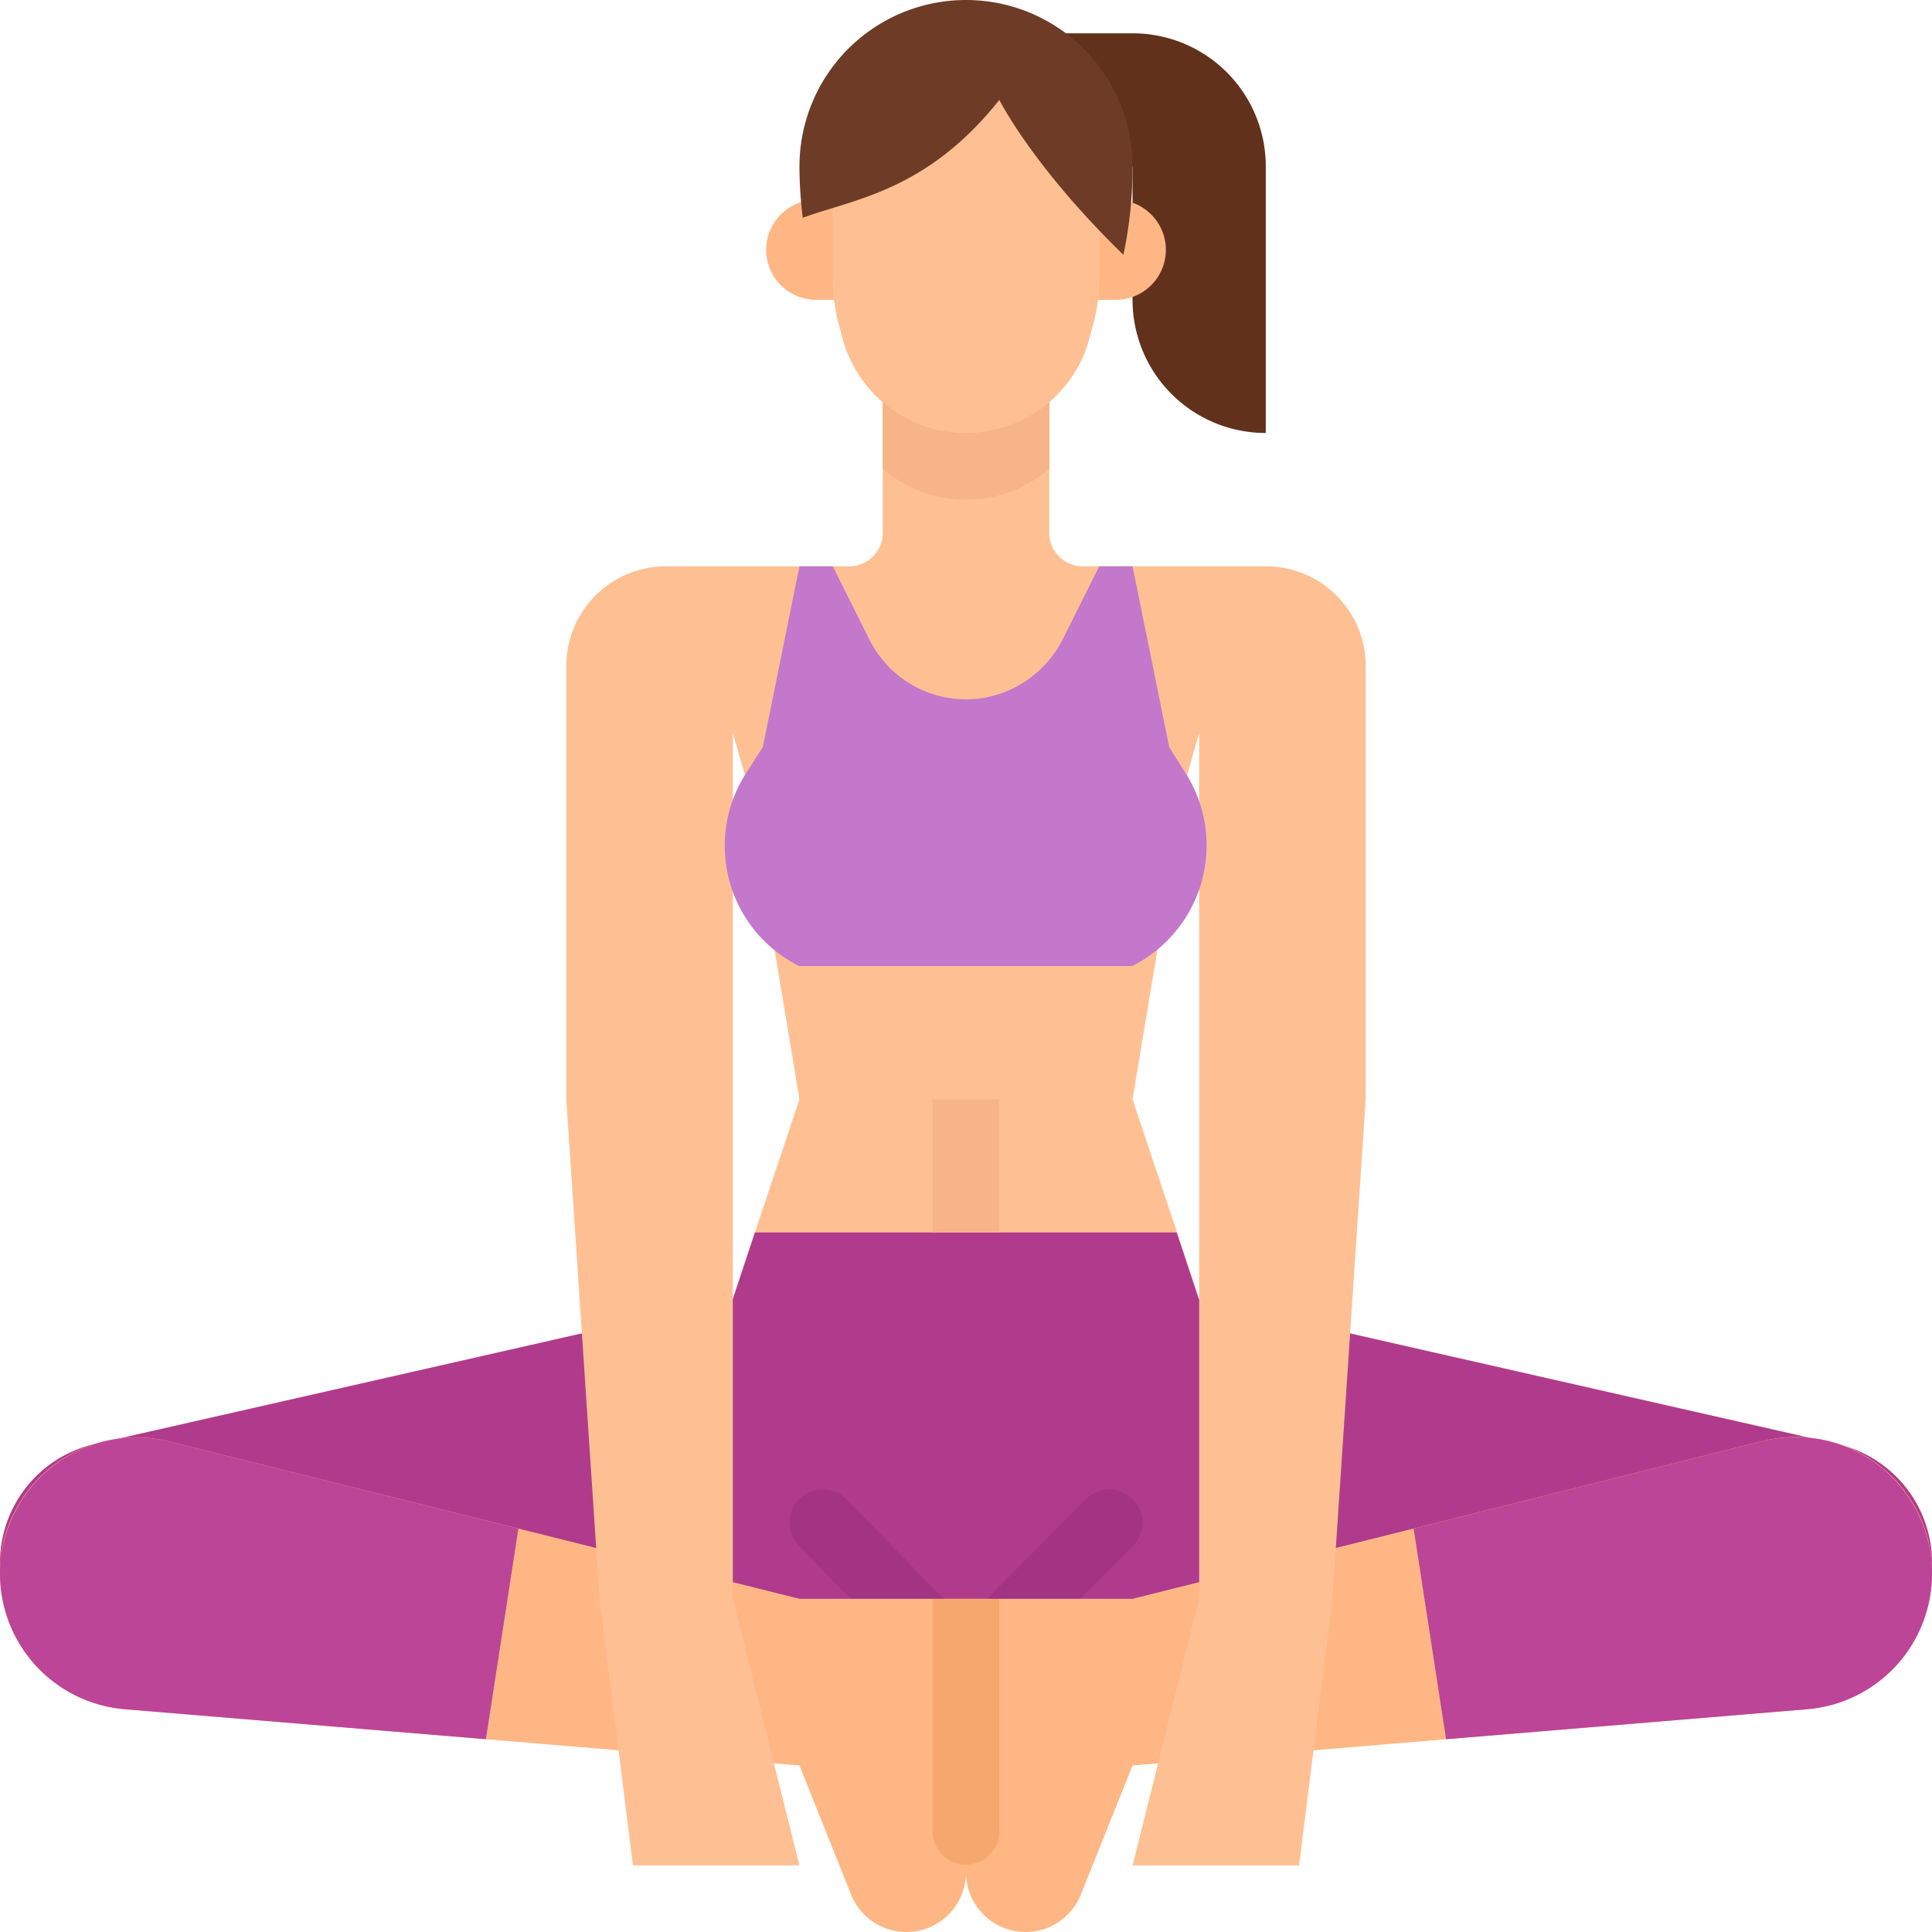 <svg xmlns="http://www.w3.org/2000/svg" width="116.5" height="116.5" viewBox="0 0 116.5 116.5">
  <defs>
    <style>
      .cls-1 {
        fill: #fec093;
      }

      .cls-2 {
        fill: #b03b8d;
      }

      .cls-3 {
        fill: #a33484;
      }

      .cls-4 {
        fill: #feb784;
      }

      .cls-5 {
        fill: #bc4598;
      }

      .cls-6 {
        fill: #f7b488;
      }

      .cls-7 {
        fill: #c378cb;
      }

      .cls-8 {
        fill: #61311c;
      }

      .cls-9 {
        fill: #6e3c26;
      }

      .cls-10 {
        fill: #f5a76e;
      }
    </style>
  </defs>
  <g id="Flat" transform="translate(-24 -24)">
    <path id="Path_688" data-name="Path 688" class="cls-1" d="M140.5,280a7.34,7.34,0,0,1-7.331,7.331c-.276,0-.552-.025-.8-.05l-46.1-5.1H78.233L32.16,287.3c-.276.025-.552.05-.829.05a7.347,7.347,0,0,1-1.607-14.512L68.19,264.1l1.331-4.017,2.687-8.034L70.2,240H94.3l-2.009,12.052,2.687,8.034L96.31,264.1l38.465,8.737A7.35,7.35,0,0,1,140.5,280Z" transform="translate(0 -161.767)"/>
    <path id="Path_689" data-name="Path 689" class="cls-2" d="M140.5,339.91a7.34,7.34,0,0,1-7.331,7.331c-.276,0-.552-.025-.8-.05l-43.487-4.821-2.611-.276H78.233l-2.636.3L32.16,347.217c-.276.025-.552.05-.829.05a7.347,7.347,0,0,1-1.607-14.512l38.465-8.737L69.52,320H94.955l1.331,4.017,38.465,8.737a7.347,7.347,0,0,1,5.75,7.156Z" transform="translate(0 -221.681)"/>
    <path id="Path_690" data-name="Path 690" class="cls-3" d="M222.933,388.322h-2.687l-2.636.3-3.415-3.49a2.006,2.006,0,0,1,2.862-2.812Z" transform="translate(-142.014 -267.908)"/>
    <path id="Path_691" data-name="Path 691" class="cls-3" d="M269.813,385.133l-3.44,3.465-2.611-.276H261l5.951-6a2.006,2.006,0,1,1,2.862,2.812Z" transform="translate(-177.495 -267.908)"/>
    <path id="Path_692" data-name="Path 692" class="cls-4" d="M314.25,377.344a8.206,8.206,0,0,1-7.532,8.185l-21.768,1.808-18.906,1.582L262.93,396.7a3.593,3.593,0,0,1-6.93-1.331v-16.5h10.043l16.973-4.243,21.04-5.273a8.228,8.228,0,0,1,9.968,5.976A9.125,9.125,0,0,1,314.25,377.344Z" transform="translate(-173.75 -258.461)"/>
    <path id="Path_693" data-name="Path 693" class="cls-5" d="M394.759,377.344a8.206,8.206,0,0,1-7.532,8.185l-21.768,1.808-1.958-12.7,21.04-5.273a8.228,8.228,0,0,1,9.968,5.976A7.864,7.864,0,0,1,394.759,377.344Z" transform="translate(-254.259 -258.461)"/>
    <path id="Path_694" data-name="Path 694" class="cls-4" d="M24,377.419a8.206,8.206,0,0,0,7.532,8.185L53.3,387.411l18.906,1.582,3.113,7.783a3.593,3.593,0,0,0,6.93-1.331v-16.5H72.207l-16.973-4.243-21.04-5.248a8.228,8.228,0,0,0-9.968,5.976A8.739,8.739,0,0,0,24,377.419Z" transform="translate(0 -258.536)"/>
    <path id="Path_695" data-name="Path 695" class="cls-5" d="M24,377.419a8.206,8.206,0,0,0,7.532,8.185L53.3,387.411l1.958-12.7-21.04-5.248a8.228,8.228,0,0,0-9.968,5.976A7.539,7.539,0,0,0,24,377.419Z" transform="translate(0 -258.536)"/>
    <path id="Path_696" data-name="Path 696" class="cls-1" d="M208.207,130.078V156.19L206.2,186.319l-2.009,16.069H194.147l4.017-16.069V134.095l-4.017,14.06H174.06l-4.017-14.06v52.224l4.017,16.069H164.017l-2.009-16.069L160,156.19V130.078a6.011,6.011,0,0,1,6.026-6.026h11.047a2.015,2.015,0,0,0,2.009-2.009V112h10.043v10.043a2.015,2.015,0,0,0,2.009,2.009h11.047A6.011,6.011,0,0,1,208.207,130.078Z" transform="translate(-101.853 -65.905)"/>
    <path id="Path_697" data-name="Path 697" class="cls-6" d="M246.043,112v6.177a7.7,7.7,0,0,1-10.043,0V112Z" transform="translate(-158.772 -65.905)"/>
    <path id="Path_698" data-name="Path 698" class="cls-7" d="M224.853,170.9,222.643,160h-2.009l-2.159,4.319a6.627,6.627,0,0,1-4.8,3.616,6.519,6.519,0,0,1-6.9-3.515L204.566,160h-2.009l-2.209,10.9-1.029,1.607a8.1,8.1,0,0,0,2.511,11.2c.226.151.477.276.7.4h20.086a8.139,8.139,0,0,0,3.641-10.9,6.384,6.384,0,0,0-.4-.7Z" transform="translate(-130.35 -101.853)"/>
    <path id="Path_699" data-name="Path 699" class="cls-8" d="M272,32v8.034h6.026v8.034A8.026,8.026,0,0,0,286.06,56.1V40.034A8.026,8.026,0,0,0,278.026,32Z" transform="translate(-185.733 -5.991)"/>
    <path id="Path_700" data-name="Path 700" class="cls-4" d="M211.013,78.026h3.013V72h-3.013a3.013,3.013,0,0,0,0,6.026Z" transform="translate(-137.802 -35.948)"/>
    <path id="Path_701" data-name="Path 701" class="cls-4" d="M283.013,72H280v6.026h3.013a3.013,3.013,0,1,0,0-6.026Z" transform="translate(-191.724 -35.948)"/>
    <path id="Path_702" data-name="Path 702" class="cls-1" d="M232.034,62.095a7.708,7.708,0,0,1-7.482-5.85l-.251-.954A10.517,10.517,0,0,1,224,52.8v-4.77a8.034,8.034,0,1,1,16.069,0V52.8a10.21,10.21,0,0,1-.3,2.486l-.251.954a7.708,7.708,0,0,1-7.482,5.85Z" transform="translate(-149.785 -11.983)"/>
    <path id="Path_703" data-name="Path 703" class="cls-9" d="M228.052,30.026s2.009,4.017,7.482,9.34a25.206,25.206,0,0,0,.552-5.323,10.043,10.043,0,0,0-20.086,0,25.509,25.509,0,0,0,.2,3.088C219.289,36,223.683,35.524,228.052,30.026Z" transform="translate(-143.793)"/>
    <path id="Path_704" data-name="Path 704" class="cls-6" d="M248,288h4.017v8.034H248Z" transform="translate(-167.759 -197.716)"/>
    <path id="Path_705" data-name="Path 705" class="cls-10" d="M248,408h4.017v14.06a2.009,2.009,0,0,1-4.017,0Z" transform="translate(-167.759 -287.586)"/>
  </g>
</svg>
